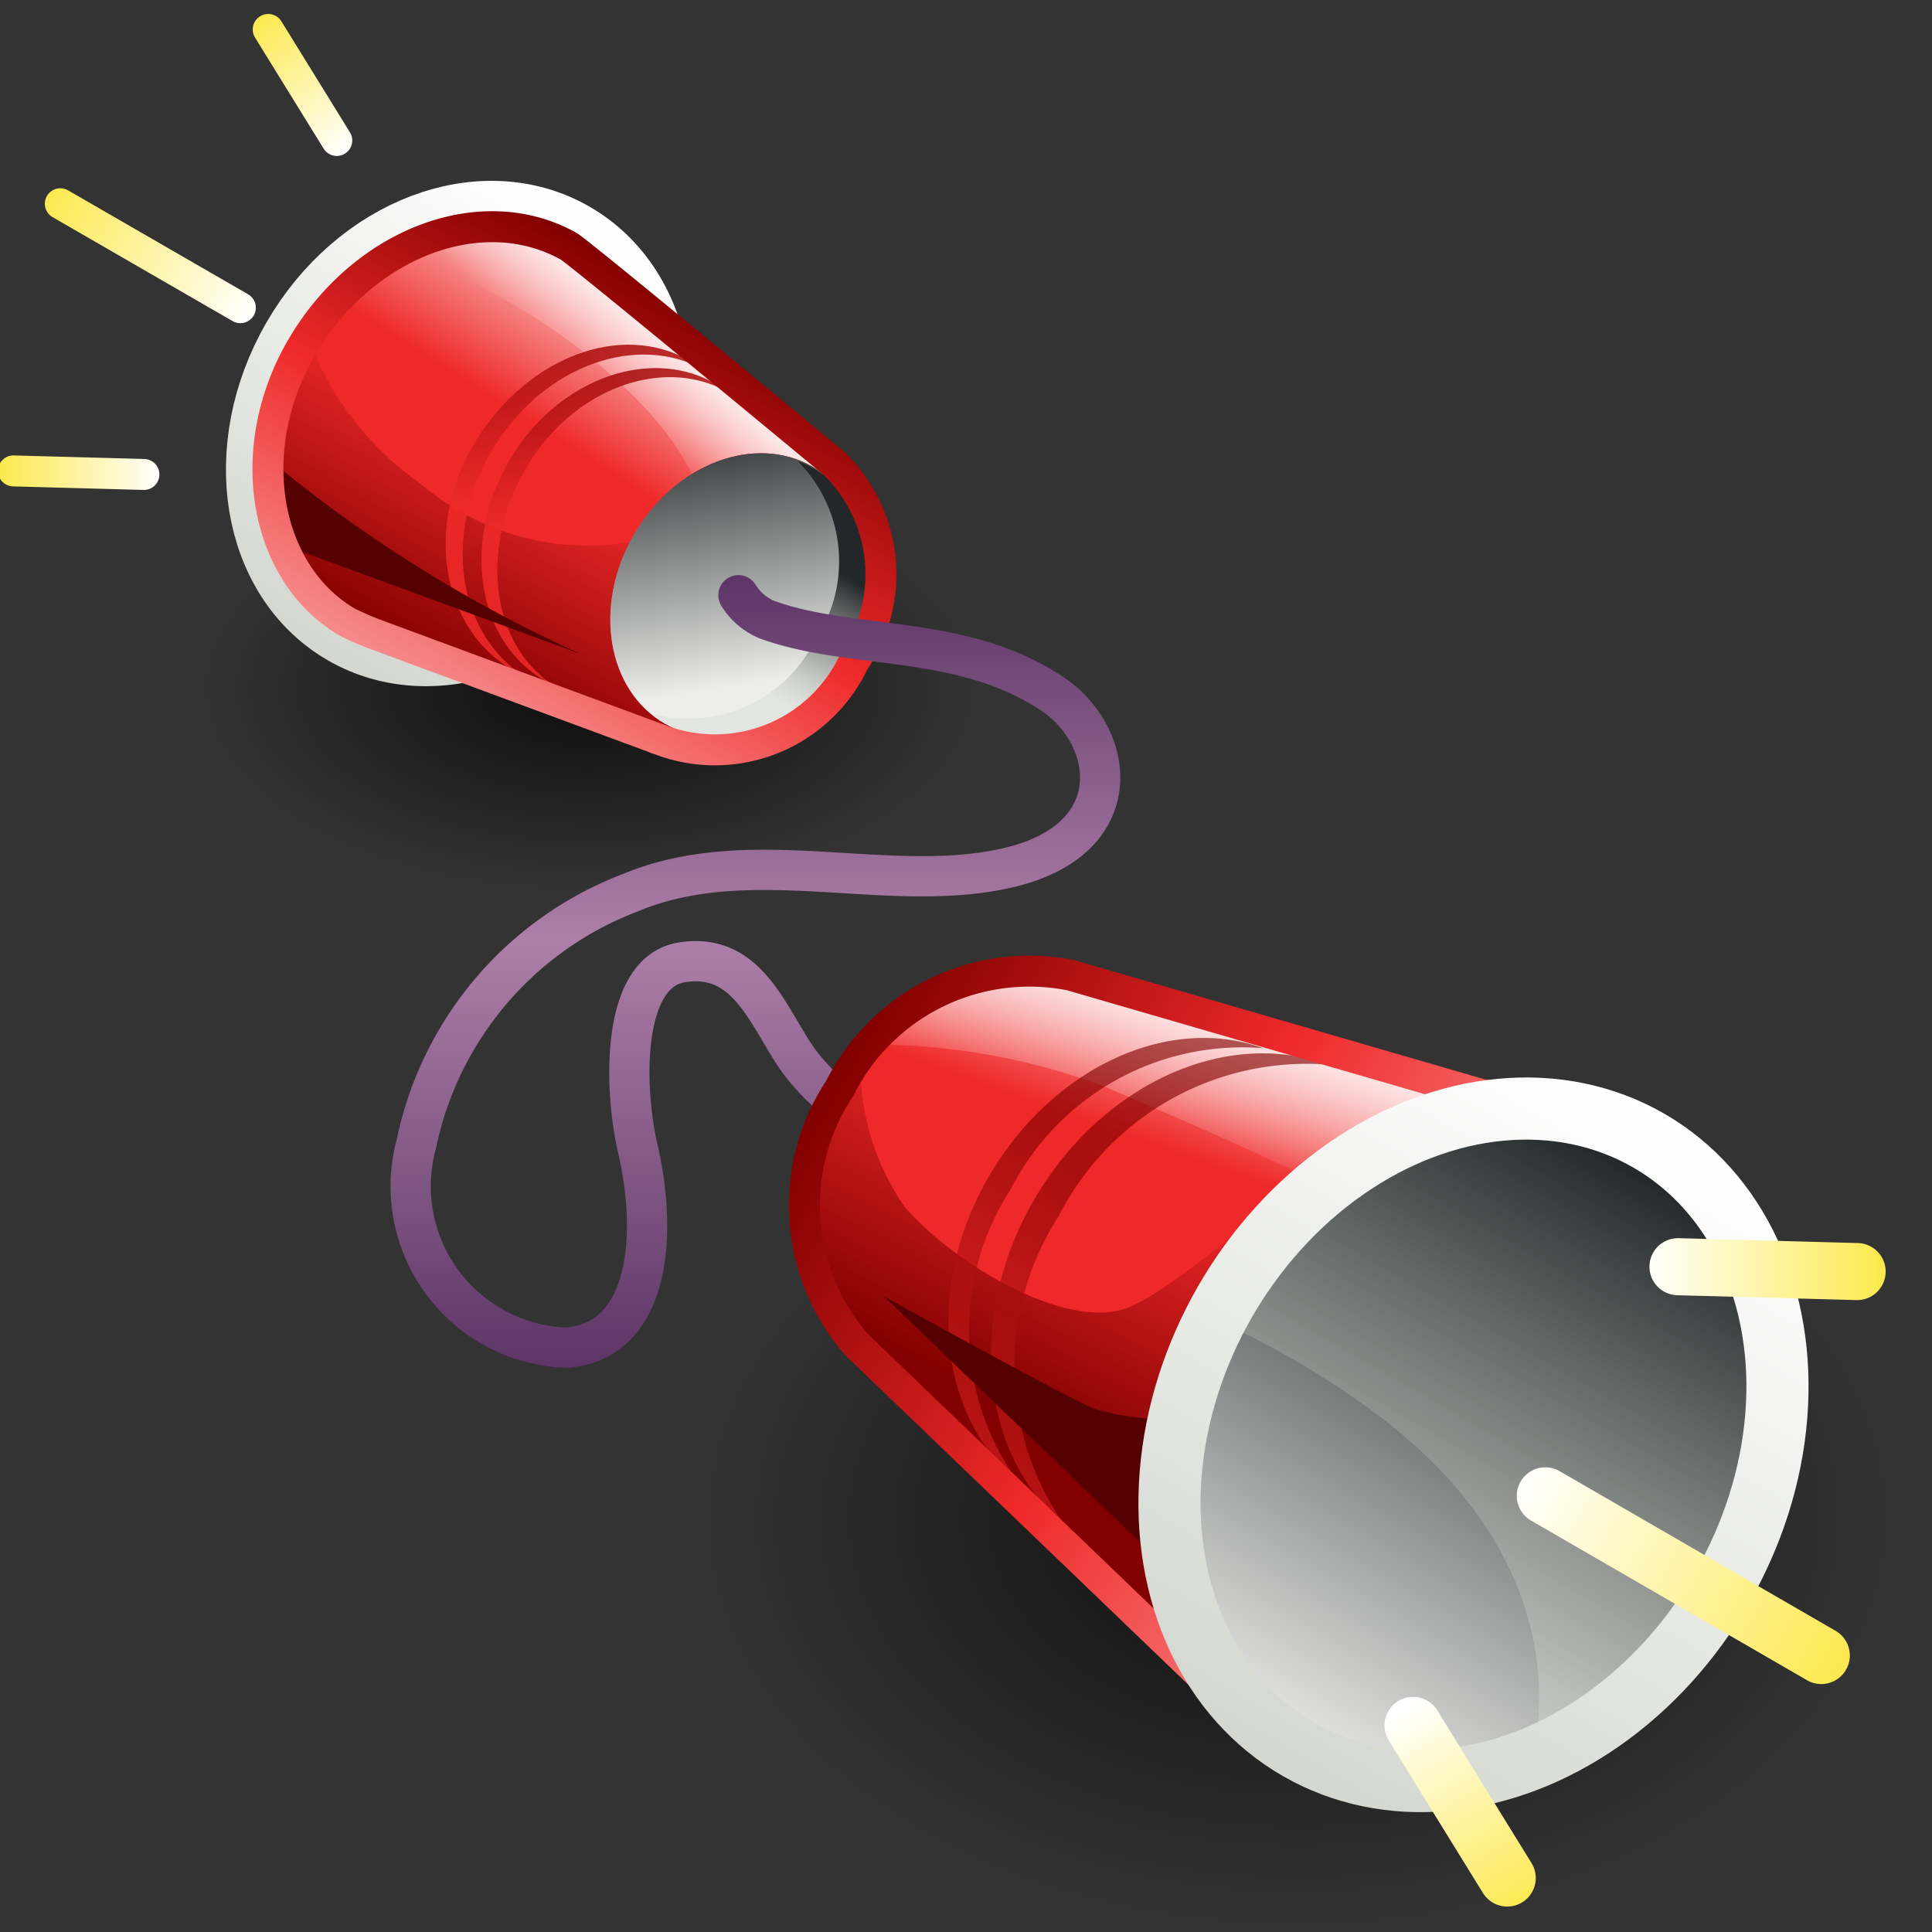 <?xml version="1.0" encoding="UTF-8" standalone="no"?>
<svg
   viewBox="0 0 48 48"
   version="1.1"
   id="svg9802"
   sodipodi:docname="network_comm.svg"
   inkscape:version="1.1 (c68e22c387, 2021-05-23)"
   xmlns:inkscape="http://www.inkscape.org/namespaces/inkscape"
   xmlns:sodipodi="http://sodipodi.sourceforge.net/DTD/sodipodi-0.dtd"
   xmlns:xlink="http://www.w3.org/1999/xlink"
   xmlns="http://www.w3.org/2000/svg"
   xmlns:svg="http://www.w3.org/2000/svg">
  <rect x="0" y="0" width="48" height="48" fill="#333333" stroke="none"/>
  <sodipodi:namedview
     id="namedview9804"
     pagecolor="#ffffff"
     bordercolor="#666666"
     borderopacity="1.0"
     inkscape:pageshadow="2"
     inkscape:pageopacity="0.0"
     inkscape:pagecheckerboard="0"
     showgrid="false"
     inkscape:zoom="15.6875"
     inkscape:cx="24"
     inkscape:cy="23.87251"
     inkscape:window-width="2880"
     inkscape:window-height="1557"
     inkscape:window-x="-8"
     inkscape:window-y="-8"
     inkscape:window-maximized="1"
     inkscape:current-layer="svg9802" />
  <defs
     id="defs9730">
    <linearGradient
       inkscape:collect="always"
       id="linearGradient10012">
      <stop
         style="stop-color:#000000;stop-opacity:0.752"
         offset="0"
         id="stop10008" />
      <stop
         style="stop-color:#000000;stop-opacity:0;"
         offset="1"
         id="stop10010" />
    </linearGradient>
    <style
       id="style9643">.cls-1{isolation:isolate;}.cls-2{fill:url(#radial-gradient);}.cls-16,.cls-17,.cls-24,.cls-27,.cls-28,.cls-29,.cls-3,.cls-30,.cls-31,.cls-32,.cls-33{fill:none;}.cls-16,.cls-24,.cls-27,.cls-3{stroke-miterlimit:10;}.cls-3{stroke-width:2px;stroke:url(#linear-gradient);}.cls-4{fill:url(#linear-gradient-2);}.cls-15,.cls-26,.cls-5{mix-blend-mode:multiply;}.cls-5{fill:url(#linear-gradient-3);}.cls-6{fill:url(#linear-gradient-4);}.cls-7{fill:url(#linear-gradient-5);}.cls-8{fill:url(#linear-gradient-6);}.cls-9{opacity:0.88;}.cls-10{fill:url(#linear-gradient-7);}.cls-11{fill:url(#linear-gradient-8);}.cls-12{fill:#560101;}.cls-13{fill:url(#linear-gradient-9);}.cls-14{fill:url(#linear-gradient-10);}.cls-15{fill:url(#linear-gradient-11);}.cls-16,.cls-24,.cls-28,.cls-29,.cls-30{stroke-width:0.7px;}.cls-16{stroke:url(#linear-gradient-12);}.cls-17,.cls-28,.cls-29,.cls-30,.cls-31,.cls-32,.cls-33{stroke-linecap:round;stroke-linejoin:round;}.cls-17{stroke:url(#linear-gradient-13);}.cls-18{fill:url(#New_Gradient_Swatch_15);}.cls-19{fill:url(#linear-gradient-14);}.cls-20{fill:url(#linear-gradient-15);}.cls-21{opacity:0.63;}.cls-22{fill:url(#linear-gradient-16);}.cls-23{fill:url(#linear-gradient-17);}.cls-24{stroke:url(#linear-gradient-18);}.cls-25{fill:url(#linear-gradient-19);}.cls-26{fill:url(#linear-gradient-20);}.cls-27{stroke-width:1.4px;stroke:url(#linear-gradient-21);}.cls-28{stroke:url(#linear-gradient-22);}.cls-29{stroke:url(#linear-gradient-23);}.cls-30{stroke:url(#linear-gradient-24);}.cls-31,.cls-32,.cls-33{stroke-width:1.29px;}.cls-31{stroke:url(#linear-gradient-25);}.cls-32{stroke:url(#linear-gradient-26);}.cls-33{stroke:url(#linear-gradient-27);}</style>
    <radialGradient
       id="radial-gradient"
       cx="22.62"
       cy="-124.67"
       r="4.87"
       gradientTransform="matrix(3.89,0,0,2.07,-58.55,291.32)"
       gradientUnits="userSpaceOnUse">
      <stop
         offset="0.32"
         stop-color="#212121"
         stop-opacity="0.5"
         id="stop9645" />
      <stop
         offset="0.61"
         stop-color="#212121"
         stop-opacity="0.21"
         id="stop9647" />
      <stop
         offset="0.96"
         stop-color="#212121"
         stop-opacity="0"
         id="stop9649" />
    </radialGradient>
    <linearGradient
       id="linear-gradient"
       x1="19.92"
       y1="9.05"
       x2="19.92"
       y2="20.9"
       gradientTransform="translate(28.49 -8.59) rotate(90)"
       gradientUnits="userSpaceOnUse">
      <stop
         offset="0"
         stop-color="#fff"
         id="stop9652" />
      <stop
         offset="1"
         stop-color="#d3d7cf"
         id="stop9654" />
    </linearGradient>
    <linearGradient
       id="linear-gradient-2"
       x1="161.93"
       y1="18.98"
       x2="161.93"
       y2="27.44"
       gradientTransform="translate(-8.79 173.25) rotate(-90)"
       gradientUnits="userSpaceOnUse">
      <stop
         offset="0"
         stop-color="#232729"
         id="stop9657" />
      <stop
         offset="1"
         stop-color="#edeeeb"
         id="stop9659" />
    </linearGradient>
    <linearGradient
       id="linear-gradient-3"
       x1="161.93"
       y1="17.65"
       x2="161.93"
       y2="24.58"
       gradientTransform="translate(142.59 111.6) rotate(-150)"
       gradientUnits="userSpaceOnUse">
      <stop
         offset="0"
         stop-color="#232729"
         id="stop9662" />
      <stop
         offset="1"
         stop-color="#d3d7cf"
         stop-opacity="0.4"
         id="stop9664" />
    </linearGradient>
    <linearGradient
       id="linear-gradient-4"
       x1="10.59"
       y1="19.97"
       x2="10.78"
       y2="15.15"
       gradientTransform="translate(16.77 -9.25) rotate(30)"
       gradientUnits="userSpaceOnUse">
      <stop
         offset="0.31"
         stop-color="#ef2929"
         id="stop9667" />
      <stop
         offset="1"
         stop-color="#fababa"
         id="stop9669" />
    </linearGradient>
    <linearGradient
       id="linear-gradient-5"
       x1="17.01"
       y1="11"
       x2="19"
       y2="8.88"
       gradientUnits="userSpaceOnUse">
      <stop
         offset="0"
         stop-color="#fff"
         stop-opacity="0"
         id="stop9672" />
      <stop
         offset="1"
         stop-color="#fff"
         id="stop9674" />
    </linearGradient>
    <linearGradient
       id="linear-gradient-6"
       x1="9.76"
       y1="24.37"
       x2="9.76"
       y2="18.93"
       gradientTransform="translate(16.77 -9.25) rotate(30)"
       gradientUnits="userSpaceOnUse">
      <stop
         offset="0"
         stop-color="#820000"
         id="stop9677" />
      <stop
         offset="1"
         stop-color="#ef2929"
         id="stop9679" />
    </linearGradient>
    <linearGradient
       id="linear-gradient-7"
       x1="14.06"
       y1="9.95"
       x2="17.15"
       y2="13.79"
       xlink:href="#linear-gradient-6" />
    <linearGradient
       id="linear-gradient-8"
       x1="14.79"
       y1="10.45"
       x2="17.75"
       y2="14.13"
       xlink:href="#linear-gradient-6" />
    <linearGradient
       id="linear-gradient-9"
       x1="14.78"
       y1="16.57"
       x2="14.78"
       y2="24.94"
       gradientTransform="rotate(90,19.545,19.745)"
       xlink:href="#linear-gradient-4" />
    <linearGradient
       id="linear-gradient-10"
       x1="12.2"
       y1="16.24"
       x2="16.04"
       y2="21.02"
       gradientTransform="rotate(90,19.545,19.745)"
       xlink:href="#linear-gradient-2" />
    <linearGradient
       id="linear-gradient-11"
       x1="15.97"
       y1="17.87"
       x2="15.97"
       y2="21.04"
       gradientTransform="rotate(30,25.646,26.668)"
       xlink:href="#linear-gradient-3" />
    <linearGradient
       id="linear-gradient-12"
       x1="10.62"
       y1="14.18"
       x2="10.62"
       y2="24.72"
       gradientTransform="translate(16.77 -9.25) rotate(30)"
       gradientUnits="userSpaceOnUse">
      <stop
         offset="0"
         stop-color="#820000"
         id="stop9687" />
      <stop
         offset="0.52"
         stop-color="#ef2929"
         id="stop9689" />
      <stop
         offset="1"
         stop-color="#f68b8b"
         id="stop9691" />
    </linearGradient>
    <linearGradient
       id="linear-gradient-13"
       x1="19.41"
       y1="15.14"
       x2="19.41"
       y2="33.15"
       gradientTransform="translate(0.84,-0.66)"
       gradientUnits="userSpaceOnUse">
      <stop
         offset="0"
         stop-color="#5c3566"
         id="stop9694" />
      <stop
         offset="0.46"
         stop-color="#ad7fa8"
         id="stop9696" />
      <stop
         offset="1"
         stop-color="#5c3566"
         id="stop9698" />
    </linearGradient>
    <linearGradient
       id="New_Gradient_Swatch_15"
       x1="31.41"
       y1="30.29"
       x2="28.43"
       y2="14.03"
       gradientTransform="rotate(30,25.646,26.668)"
       gradientUnits="userSpaceOnUse">
      <stop
         offset="0.31"
         stop-color="#ef2929"
         id="stop9701" />
      <stop
         offset="0.52"
         stop-color="#fababa"
         id="stop9703" />
      <stop
         offset="0.91"
         stop-color="#fff"
         id="stop9705" />
    </linearGradient>
    <linearGradient
       id="linear-gradient-14"
       x1="30.85"
       y1="27.9"
       x2="32.05"
       y2="23.85"
       xlink:href="#linear-gradient-5" />
    <linearGradient
       id="linear-gradient-15"
       x1="30.5"
       y1="32.39"
       x2="30.26"
       y2="25.8"
       xlink:href="#linear-gradient-6" />
    <linearGradient
       id="linear-gradient-16"
       x1="28.15"
       y1="26.6"
       x2="28.15"
       y2="35.17"
       xlink:href="#linear-gradient-6" />
    <linearGradient
       id="linear-gradient-17"
       x1="29.35"
       y1="27.07"
       x2="29.35"
       y2="36.22"
       xlink:href="#linear-gradient-6" />
    <linearGradient
       id="linear-gradient-18"
       x1="21.98"
       y1="27.96"
       x2="38.67"
       y2="27.96"
       xlink:href="#linear-gradient-12" />
    <linearGradient
       id="linear-gradient-19"
       x1="38.72"
       y1="22.63"
       x2="38.72"
       y2="36.21"
       gradientTransform="rotate(90,34.345,29.945)"
       xlink:href="#linear-gradient-2" />
    <linearGradient
       id="linear-gradient-20"
       x1="38.72"
       y1="20.49"
       x2="38.72"
       y2="31.63"
       gradientTransform="rotate(30,25.646,26.668)"
       xlink:href="#linear-gradient-3" />
    <linearGradient
       id="linear-gradient-21"
       x1="38.72"
       y1="19.36"
       x2="38.72"
       y2="36.57"
       gradientTransform="rotate(90,34.345,29.945)"
       xlink:href="#linear-gradient" />
    <linearGradient
       id="linear-gradient-22"
       x1="-0.5"
       y1="19.17"
       x2="4.9"
       y2="19.17"
       gradientTransform="translate(-1.14 25) rotate(-150)"
       gradientUnits="userSpaceOnUse">
      <stop
         offset="0"
         stop-color="#fff"
         id="stop9716" />
      <stop
         offset="1"
         stop-color="#fce94f"
         id="stop9718" />
    </linearGradient>
    <linearGradient
       id="linear-gradient-23"
       x1="3.86"
       y1="52.43"
       x2="7.51"
       y2="52.53"
       gradientTransform="translate(51.68 -28.93) rotate(58.35)"
       gradientUnits="userSpaceOnUse">
      <stop
         offset="0"
         stop-color="#fce94f"
         id="stop9721" />
      <stop
         offset="1"
         stop-color="#fff"
         id="stop9723" />
    </linearGradient>
    <linearGradient
       id="linear-gradient-24"
       x1="7.34"
       y1="58.88"
       x2="10.99"
       y2="58.98"
       gradientTransform="matrix(1,0.03,0.03,-1,-5.93,70.85)"
       xlink:href="#linear-gradient-23" />
    <linearGradient
       id="linear-gradient-25"
       x1="-4.47"
       y1="26.87"
       x2="4.03"
       y2="26.87"
       gradientTransform="matrix(0.87,0.5,0.5,-0.87,27.96,60.53)"
       xlink:href="#linear-gradient-22" />
    <linearGradient
       id="linear-gradient-26"
       x1="12.93"
       y1="57.61"
       x2="7.58"
       y2="57.46"
       gradientTransform="matrix(-1,-0.03,-0.03,1,55.01,-27)"
       xlink:href="#linear-gradient-22" />
    <linearGradient
       id="linear-gradient-27"
       x1="8.32"
       y1="49.08"
       x2="2.98"
       y2="48.92"
       gradientTransform="matrix(-0.52,-0.85,0.85,-0.52,-2.6,72.78)"
       xlink:href="#linear-gradient-22" />
    <linearGradient
       inkscape:collect="always"
       xlink:href="#linear-gradient"
       id="linearGradient9863"
       gradientUnits="userSpaceOnUse"
       gradientTransform="rotate(90,18.54,9.95)"
       x1="19.92"
       y1="9.05"
       x2="19.92"
       y2="20.9" />
    <linearGradient
       inkscape:collect="always"
       xlink:href="#linear-gradient-2"
       id="linearGradient9865"
       gradientUnits="userSpaceOnUse"
       gradientTransform="rotate(-90,82.23,91.02)"
       x1="161.93"
       y1="18.98"
       x2="161.93"
       y2="27.44" />
    <linearGradient
       inkscape:collect="always"
       xlink:href="#linear-gradient-3"
       id="linearGradient9867"
       gradientUnits="userSpaceOnUse"
       gradientTransform="rotate(-150,86.247,36.697)"
       x1="161.93"
       y1="17.65"
       x2="161.93"
       y2="24.58" />
    <linearGradient
       inkscape:collect="always"
       xlink:href="#linear-gradient-4"
       id="linearGradient9869"
       gradientUnits="userSpaceOnUse"
       gradientTransform="rotate(30,25.646,26.668)"
       x1="10.59"
       y1="19.97"
       x2="10.78"
       y2="15.15" />
    <linearGradient
       inkscape:collect="always"
       xlink:href="#linear-gradient-5"
       id="linearGradient9871"
       gradientUnits="userSpaceOnUse"
       x1="17.01"
       y1="11"
       x2="19"
       y2="8.88" />
    <linearGradient
       inkscape:collect="always"
       xlink:href="#linear-gradient-6"
       id="linearGradient9873"
       gradientUnits="userSpaceOnUse"
       gradientTransform="rotate(30,25.646,26.668)"
       x1="9.76"
       y1="24.37"
       x2="9.76"
       y2="18.93" />
    <linearGradient
       inkscape:collect="always"
       xlink:href="#linear-gradient-12"
       id="linearGradient9875"
       gradientUnits="userSpaceOnUse"
       gradientTransform="rotate(30,25.646,26.668)"
       x1="10.62"
       y1="14.18"
       x2="10.62"
       y2="24.72" />
    <linearGradient
       inkscape:collect="always"
       xlink:href="#linear-gradient-22"
       id="linearGradient9877"
       gradientUnits="userSpaceOnUse"
       gradientTransform="rotate(-150,2.779,12.653)"
       x1="-0.5"
       y1="19.17"
       x2="4.9"
       y2="19.17" />
    <linearGradient
       inkscape:collect="always"
       xlink:href="#linear-gradient-23"
       id="linearGradient9879"
       gradientUnits="userSpaceOnUse"
       gradientTransform="rotate(58.35,51.749,31.818)"
       x1="3.86"
       y1="52.43"
       x2="7.51"
       y2="52.53" />
    <radialGradient
       inkscape:collect="always"
       xlink:href="#linearGradient10012"
       id="radialGradient10014"
       cx="31.128"
       cy="37.431"
       fx="31.128"
       fy="37.431"
       r="16.843"
       gradientTransform="matrix(0.877,0,0,0.603,4.936,15.163)"
       gradientUnits="userSpaceOnUse" />
    <radialGradient
       inkscape:collect="always"
       xlink:href="#linearGradient10012"
       id="radialGradient10256"
       gradientUnits="userSpaceOnUse"
       gradientTransform="matrix(0.57,0,0,0.298,-3.115,5.945)"
       cx="31.128"
       cy="37.431"
       fx="31.128"
       fy="37.431"
       r="16.843" />
  </defs>
  <path
     id="path10254"
     style="isolation:isolate;fill:url(#radialGradient10256);fill-opacity:1;stroke-width:1"
     class="cls-2"
     d="m 24.252,17.104 a 9.608,5.021 0 0 1 -9.608,5.021 9.608,5.021 0 0 1 -9.608,-5.021 9.608,5.021 0 0 1 9.608,-5.021 9.608,5.021 0 0 1 9.608,5.021 z" />
  <path
     id="ellipse9732"
     style="isolation:isolate;fill:url(#radialGradient10014);fill-opacity:1;stroke-width:1"
     class="cls-2"
     d="M 47.009,37.726 A 14.772,10.153 0 0 1 32.237,47.878 14.772,10.153 0 0 1 17.465,37.726 14.772,10.153 0 0 1 32.237,27.573 14.772,10.153 0 0 1 47.009,37.726 Z" />
  <g
     id="ART"
     style="isolation:isolate;stroke-width:0.91"
     transform="matrix(1.099,0,0,1.099,-3.458,-1.675)">
    <ellipse
       class="cls-3"
       cx="13.51"
       cy="11.33"
       rx="4.92"
       ry="4.02"
       transform="rotate(-60,13.509,11.321)"
       id="ellipse9735"
       style="stroke:url(#linearGradient9863)" />
    <ellipse
       class="cls-4"
       cx="13.51"
       cy="11.33"
       rx="4.92"
       ry="4.02"
       transform="rotate(-60,13.509,11.321)"
       id="ellipse9737"
       style="fill:url(#linearGradient9865);stroke-width:0.91" />
    <path
       class="cls-5"
       d="M 10,9.32 A 5.52,5.52 0 0 1 12.62,7 v 0 c 0,0 -0.93,2.7 2.43,5 a 13.15,13.15 0 0 0 2,1.16 l -0.08,0.15 c -1.36,2.35 -4,3.36 -5.94,2.25 C 9.09,14.45 8.67,11.67 10,9.32 Z"
       id="path9739"
       style="fill:url(#linearGradient9867);stroke-width:0.91" />
    <path
       class="cls-6"
       d="M 22,12 C 22,12 16.16,7.15 15.94,7 14.05,6 11.39,7 10,9.32 c -1.39,2.32 -0.9,5.16 1,6.27 a 3.27,3.27 0 0 0 0.67,0.28 v 0 l 6.76,2.5 A 3.85,3.85 0 0 0 22.37,16.46 4,4 0 0 0 22,12 Z"
       id="path9741"
       style="fill:url(#linearGradient9869);stroke-width:0.91" />
    <path
       class="cls-7"
       d="m 22.82,13.56 c -0.6,0.11 -3.59,0.58 -3.78,-0.52 -0.19,-1.1 -1.12,-2.34 -2.9,-3.71 a 15.13,15.13 0 0 0 -3.67,-2 L 12.58,7 A 3.71,3.71 0 0 1 16,7.06 c 0.22,0.13 6.06,5 6.06,5 a 3,3 0 0 1 0.76,1.5 z"
       id="path9743"
       style="fill:url(#linearGradient9871);stroke-width:0.91" />
    <path
       class="cls-8"
       d="M 19.32,18.47 A 2.49,2.49 0 0 1 18.5,18.39 c 0,0 -7.23,-2.68 -7.45,-2.8 -1.92,-1.11 -2.38,-3.92 -1,-6.28 a 0.44,0.44 0 0 1 0.08,-0.11 6.93,6.93 0 0 0 2.54,3.27 5.82,5.82 0 0 0 5.52,1.12 c 1.13,-0.33 1.2,3.27 1.13,4.88 z"
       id="path9745"
       style="fill:url(#linearGradient9873);stroke-width:0.91" />
    <g
       class="cls-9"
       id="g9751"
       style="stroke-width:0.91">
      <path
         class="cls-10"
         d="m 18.94,9.82 c -1.56,-0.76 -3.62,0.07 -4.69,1.92 -1.07,1.85 -0.77,4 0.64,5 l -0.17,-0.08 c -1.57,-0.91 -2,-3.21 -0.84,-5.13 1.16,-1.92 3.3,-2.75 4.86,-1.85 z"
         id="path9747"
         style="fill:url(#linear-gradient-7);stroke-width:0.91" />
      <path
         class="cls-11"
         d="M 19.47,10.32 C 18,9.59 16,10.39 15,12.17 c -1,1.78 -0.75,3.88 0.61,4.81 A 0.8,0.8 0 0 1 15.45,16.9 c -1.51,-0.87 -1.87,-3.08 -0.81,-4.93 1.06,-1.85 3.17,-2.64 4.68,-1.77 a 0.94,0.94 0 0 1 0.15,0.12 z"
         id="path9749"
         style="fill:url(#linear-gradient-8);stroke-width:0.91" />
    </g>
    <path
       class="cls-12"
       d="M 16.28,16.31 9.57,13.85 a 4.51,4.51 0 0 1 -0.31,-1.92 30.76,30.76 0 0 0 7.02,4.38 z"
       id="path9753"
       style="stroke-width:0.91" />
    <ellipse
       class="cls-13"
       cx="19.85"
       cy="14.98"
       rx="3.35"
       ry="2.74"
       transform="rotate(-60,19.849,14.981)"
       id="ellipse9755"
       style="fill:url(#linear-gradient-9);stroke-width:0.91" />
    <ellipse
       class="cls-14"
       cx="19.85"
       cy="14.98"
       rx="3.35"
       ry="2.74"
       transform="rotate(-60,19.849,14.981)"
       id="ellipse9757"
       style="fill:url(#linear-gradient-10);stroke-width:0.91" />
    <path
       class="cls-15"
       d="m 22.22,16.35 c -0.93,1.61 -2.74,2.3 -4,1.54 a 1.6,1.6 0 0 1 -0.31,-0.22 3.2,3.2 0 0 0 3.66,-1.67 3.2,3.2 0 0 0 -0.39,-4.05 1.87,1.87 0 0 1 0.35,0.16 c 1.31,0.72 1.62,2.64 0.69,4.24 z"
       id="path9759"
       style="fill:url(#linear-gradient-11);stroke-width:0.91" />
    <path
       class="cls-16"
       d="M 22.45,16.48 A 3.49,3.49 0 0 0 22,12 C 21.29,11.41 16.22,7.21 16,7.09 14.05,6 11.39,7 10,9.32 c -1.39,2.32 -0.9,5.16 1,6.27 a 6.62,6.62 0 0 0 0.7,0.3 l 6.46,2.39 a 3.47,3.47 0 0 0 4.29,-1.8 z"
       id="path9761"
       style="stroke:url(#linearGradient9875)" />
    <path
       class="cls-17"
       d="m 25.05,28.12 c 0,0 -2.88,-1.06 -4,-2.84 -0.63,-1 -1.11,-2.22 -2.49,-2 -1.38,0.22 -1.31,2.83 -1,4.19 0.47,2 0.27,4.41 -1.64,4.52 a 3.65,3.65 0 0 1 -3.36,-4.61 7.76,7.76 0 0 1 4.85,-5.68 c 2.74,-1.14 5.87,0.08 8.57,-0.57 2.7,-0.65 2.37,-2.94 1,-3.89 -2.06,-1.41 -4.56,-1 -6.5,-1.71 a 1.38,1.38 0 0 1 -0.64,-0.55"
       id="path9763"
       style="stroke:url(#linear-gradient-13);stroke-width:0.91" />
    <path
       class="cls-18"
       d="M 39.16,27 27.35,23.57 a 4.79,4.79 0 0 0 -5.22,2.56 4.78,4.78 0 0 0 0.39,5.8 l 8.87,8.52 0.73,0.35 7.71,-13.35 z"
       id="path9765"
       style="fill:url(#New_Gradient_Swatch_15);stroke-width:0.91" />
    <path
       class="cls-19"
       d="m 39.83,27.45 -1,1.79 c -1.23,0.88 -2.3,1.44 -2.65,1 -0.95,-1.11 -5.81,-3.19 -8.11,-4.17 a 14.87,14.87 0 0 0 -5.22,-0.93 4.53,4.53 0 0 1 4.53,-1.6 L 39.16,27 Z"
       id="path9767"
       style="fill:url(#linear-gradient-14);stroke-width:0.91" />
    <path
       class="cls-20"
       d="m 36.22,33.72 -4.09,7.08 -0.75,-0.35 -8.86,-8.51 a 4.79,4.79 0 0 1 -0.39,-5.81 6.58,6.58 0 0 1 0.47,-0.7 5.62,5.62 0 0 0 1,3.38 c 1.1,1.27 3.49,2.69 4.88,2.33 1.39,-0.36 4.89,-4.09 6.19,-3.73 0.84,0.24 1.33,3.82 1.55,6.31 z"
       id="path9769"
       style="fill:url(#linear-gradient-15);stroke-width:0.91" />
    <g
       class="cls-21"
       id="g9775"
       style="stroke-width:0.91">
      <path
         class="cls-22"
         d="M 31.7,25.22 A 5.88,5.88 0 0 0 26,28.4 5.87,5.87 0 0 0 26.14,35 c -1.76,-1.45 -2.09,-4.37 -0.65,-6.86 1.44,-2.49 4.08,-3.69 6.21,-2.92 z"
         id="path9771"
         style="fill:url(#linear-gradient-16);stroke-width:0.91" />
      <path
         class="cls-23"
         d="m 33.15,25.59 a 6.29,6.29 0 0 0 -6.06,3.41 6.26,6.26 0 0 0 0.12,7 c -1.88,-1.55 -2.23,-4.68 -0.7,-7.33 1.53,-2.65 4.36,-3.91 6.64,-3.08 z"
         id="path9773"
         style="fill:url(#linear-gradient-17);stroke-width:0.91" />
    </g>
    <path
       class="cls-24"
       d="M 39.16,27 27.35,23.57 a 4.79,4.79 0 0 0 -5.22,2.56 4.78,4.78 0 0 0 0.39,5.8 l 8.87,8.52 0.73,0.35 7.71,-13.35 z"
       id="path9777"
       style="stroke:url(#linear-gradient-18)" />
    <path
       class="cls-12"
       d="m 34.72,36.31 -2,3.39 L 32,39.35 23.13,30.83 c 0,0 3.79,2.11 4.75,2.54 a 5.93,5.93 0 0 0 2.7,0.15"
       id="path9779"
       style="stroke-width:0.91" />
    <ellipse
       class="cls-25"
       cx="36.32"
       cy="34.33"
       rx="7.91"
       ry="6.46"
       transform="matrix(0.5,-0.87,0.87,0.5,-11.57,48.62)"
       id="ellipse9781"
       style="fill:url(#linear-gradient-19);stroke-width:0.91" />
    <path
       class="cls-26"
       d="m 41.92,37.55 a 9,9 0 0 1 -4.17,3.8 v 0 c 0,0 1.5,-4.41 -3.89,-8.15 a 19.42,19.42 0 0 0 -3.25,-1.85 c 0,-0.08 0.08,-0.16 0.13,-0.24 2.19,-3.79 6.46,-5.41 9.55,-3.62 3.09,1.79 3.81,6.28 1.63,10.06 z"
       id="path9783"
       style="fill:url(#linear-gradient-20);stroke-width:0.91" />
    <ellipse
       class="cls-27"
       cx="36.32"
       cy="34.33"
       rx="7.91"
       ry="6.46"
       transform="matrix(0.5,-0.87,0.87,0.5,-11.57,48.62)"
       id="ellipse9785"
       style="stroke:url(#linear-gradient-21)" />
    <line
       class="cls-28"
       x1="4.51"
       y1="6.13"
       x2="8.58"
       y2="8.48"
       id="line9787"
       style="stroke:url(#linearGradient9877)" />
    <line
       class="cls-29"
       x1="10.76"
       y1="4.7"
       x2="9.21"
       y2="2.19"
       id="line9789"
       style="stroke:url(#linearGradient9879)" />
    <line
       class="cls-30"
       x1="6.4"
       y1="12.25"
       x2="3.45"
       y2="12.17"
       id="line9791"
       style="stroke:url(#linear-gradient-24)" />
    <line
       class="cls-31"
       x1="44.32"
       y1="38.95"
       x2="38.08"
       y2="35.34"
       id="line9793"
       style="stroke:url(#linear-gradient-25)" />
    <line
       class="cls-32"
       x1="41.08"
       y1="30.16"
       x2="45.13"
       y2="30.27"
       id="line9795"
       style="stroke:url(#linear-gradient-26)" />
    <line
       class="cls-33"
       x1="35.09"
       y1="40.53"
       x2="37.22"
       y2="43.98"
       id="line9797"
       style="stroke:url(#linear-gradient-27)" />
  </g>
</svg>
